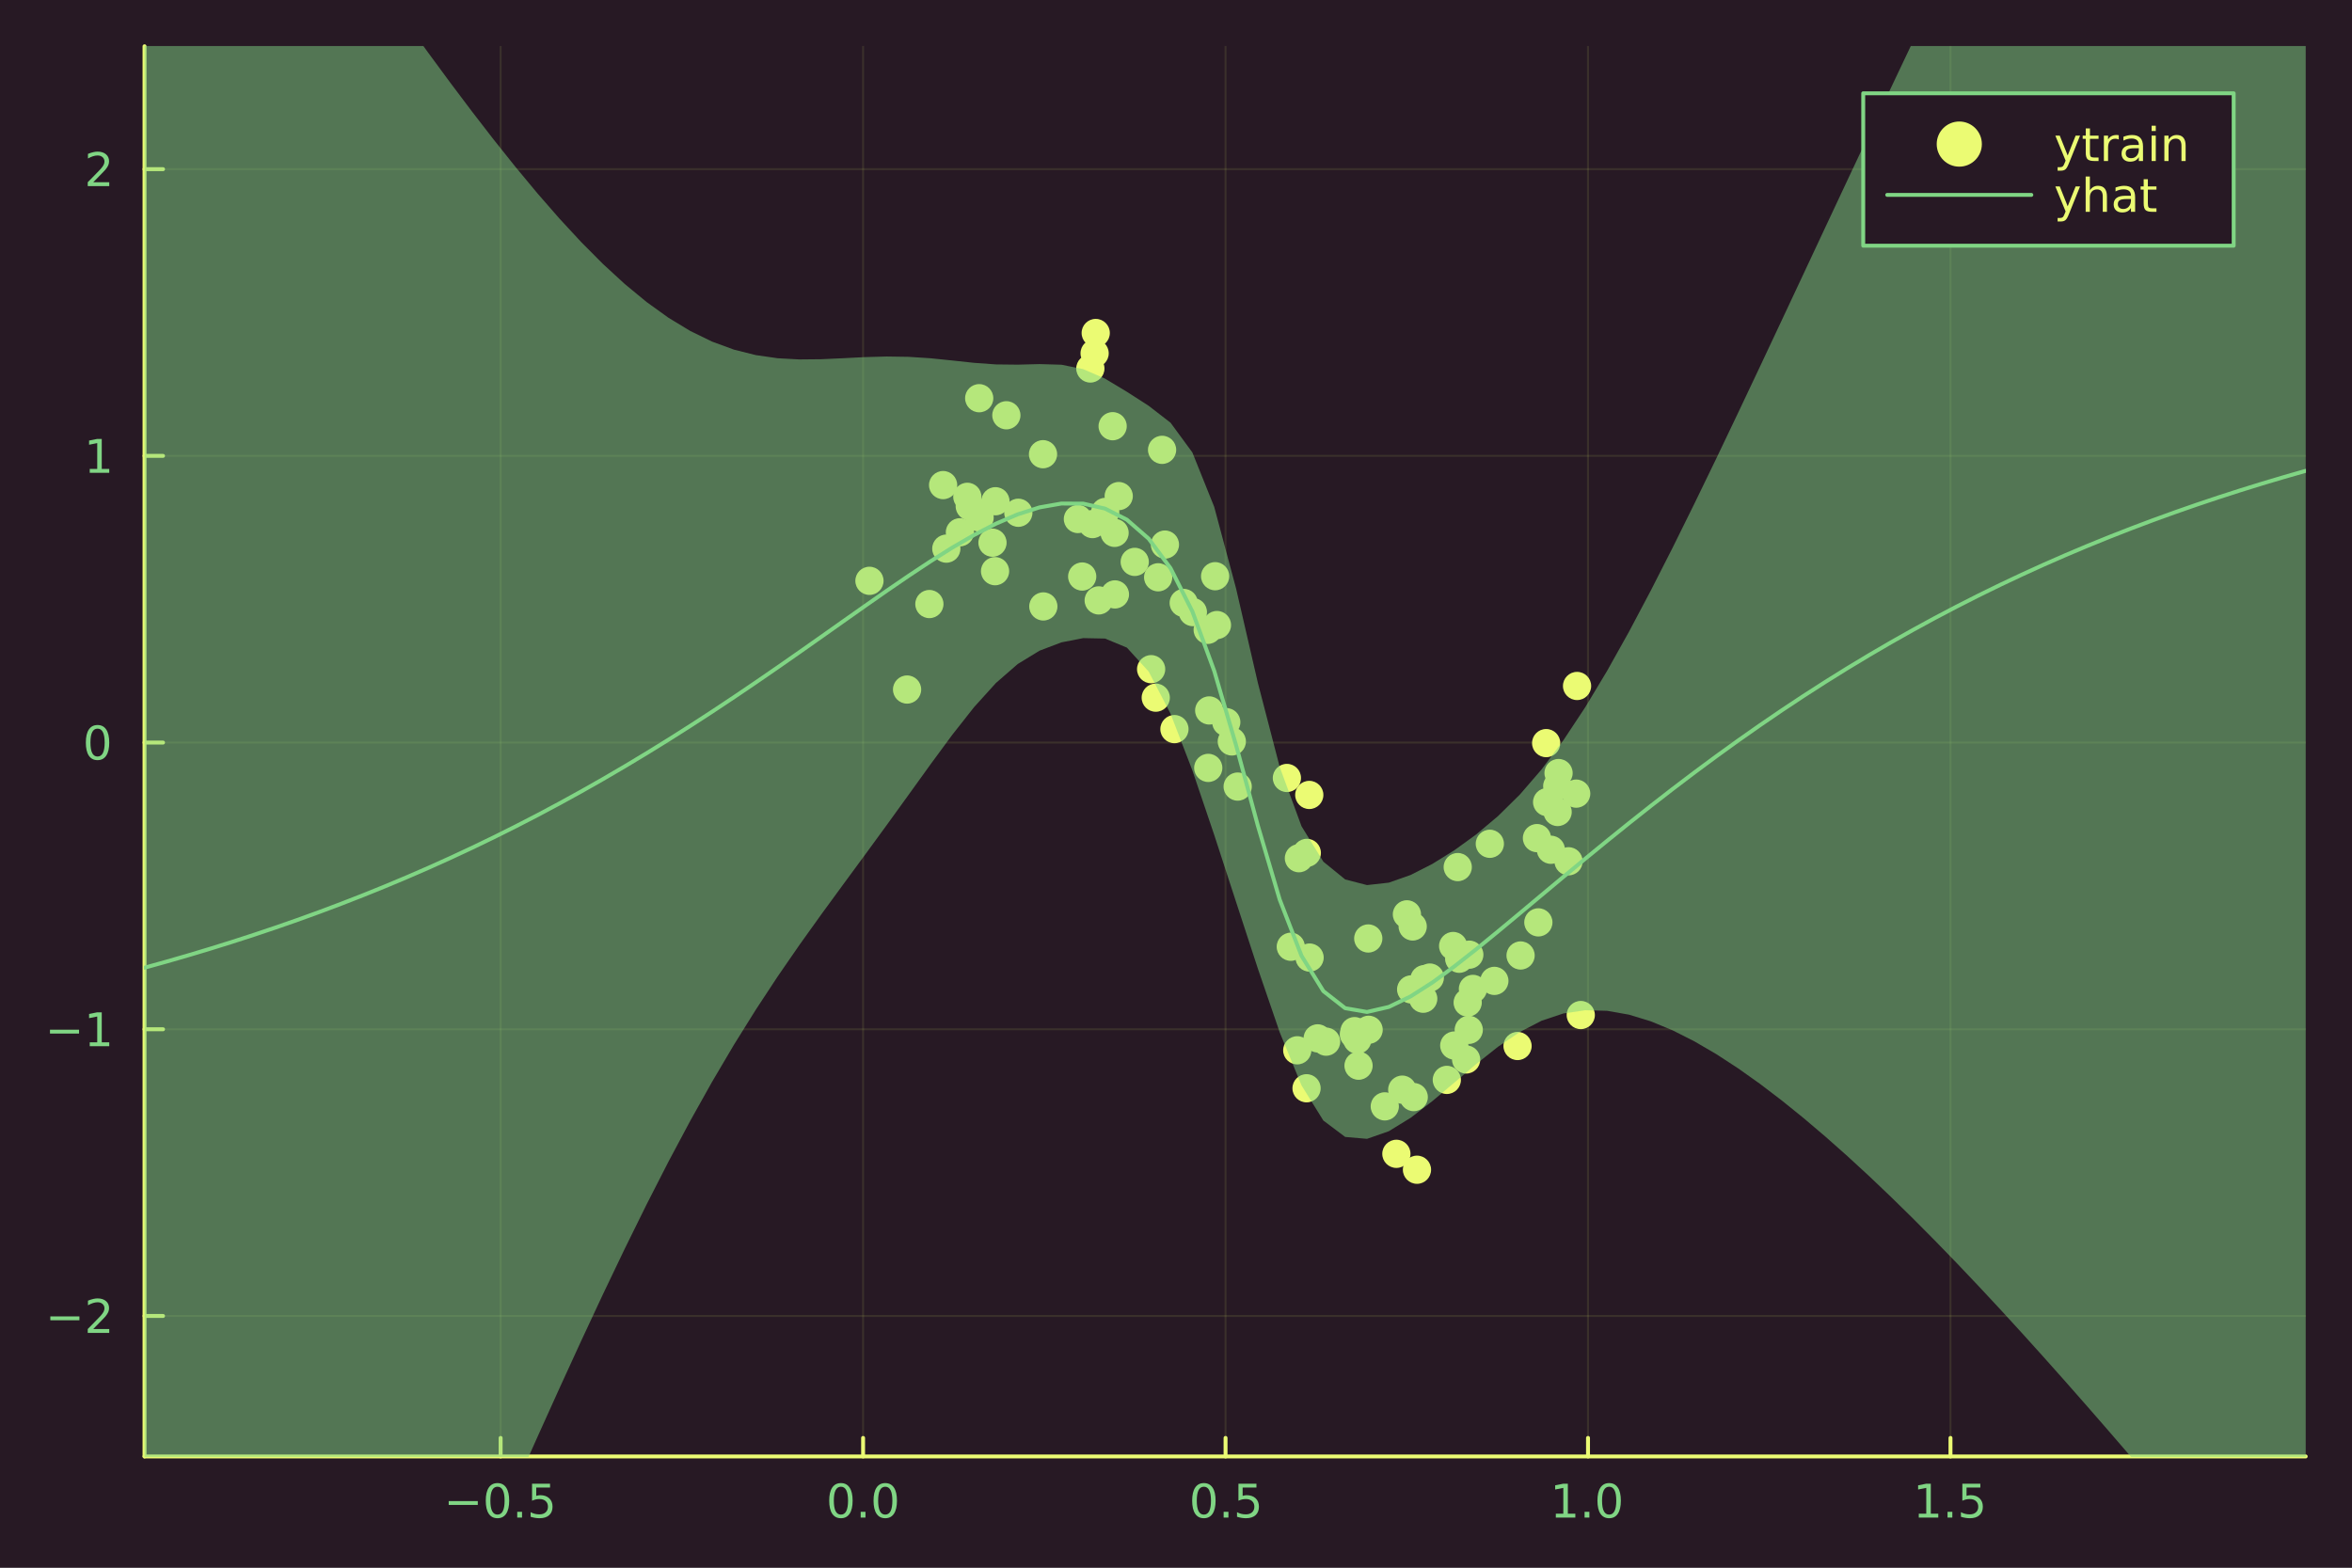 <?xml version="1.0" encoding="utf-8"?>
<svg xmlns="http://www.w3.org/2000/svg" xmlns:xlink="http://www.w3.org/1999/xlink" width="600" height="400" viewBox="0 0 2400 1600">
<rect x="0" y="0" width="2400" height="1600" fill="#808080" stroke="none"/>
<defs>
  <clipPath id="clip540">
    <rect x="0" y="0" width="2400" height="1600"/>
  </clipPath>
</defs>
<path clip-path="url(#clip540)" d="
M0 1600 L2400 1600 L2400 0 L0 0  Z
  " fill="#271924" fill-rule="evenodd" fill-opacity="1"/>
<defs>
  <clipPath id="clip541">
    <rect x="480" y="0" width="1681" height="1600"/>
  </clipPath>
</defs>
<path clip-path="url(#clip540)" d="
M147.478 1486.45 L2352.76 1486.45 L2352.76 47.244 L147.478 47.244  Z
  " fill="#271924" fill-rule="evenodd" fill-opacity="1"/>
<defs>
  <clipPath id="clip542">
    <rect x="147" y="47" width="2206" height="1440"/>
  </clipPath>
</defs>
<polyline clip-path="url(#clip542)" style="stroke:#ebfb73; stroke-linecap:round; stroke-linejoin:round; stroke-width:2; stroke-opacity:0.1; fill:none" points="
  510.839,1486.45 510.839,47.244 
  "/>
<polyline clip-path="url(#clip542)" style="stroke:#ebfb73; stroke-linecap:round; stroke-linejoin:round; stroke-width:2; stroke-opacity:0.1; fill:none" points="
  880.701,1486.45 880.701,47.244 
  "/>
<polyline clip-path="url(#clip542)" style="stroke:#ebfb73; stroke-linecap:round; stroke-linejoin:round; stroke-width:2; stroke-opacity:0.1; fill:none" points="
  1250.56,1486.45 1250.56,47.244 
  "/>
<polyline clip-path="url(#clip542)" style="stroke:#ebfb73; stroke-linecap:round; stroke-linejoin:round; stroke-width:2; stroke-opacity:0.1; fill:none" points="
  1620.42,1486.45 1620.42,47.244 
  "/>
<polyline clip-path="url(#clip542)" style="stroke:#ebfb73; stroke-linecap:round; stroke-linejoin:round; stroke-width:2; stroke-opacity:0.1; fill:none" points="
  1990.29,1486.45 1990.29,47.244 
  "/>
<polyline clip-path="url(#clip540)" style="stroke:#ebfb73; stroke-linecap:round; stroke-linejoin:round; stroke-width:4; stroke-opacity:1; fill:none" points="
  147.478,1486.45 2352.76,1486.45 
  "/>
<polyline clip-path="url(#clip540)" style="stroke:#ebfb73; stroke-linecap:round; stroke-linejoin:round; stroke-width:4; stroke-opacity:1; fill:none" points="
  510.839,1486.45 510.839,1467.55 
  "/>
<polyline clip-path="url(#clip540)" style="stroke:#ebfb73; stroke-linecap:round; stroke-linejoin:round; stroke-width:4; stroke-opacity:1; fill:none" points="
  880.701,1486.45 880.701,1467.55 
  "/>
<polyline clip-path="url(#clip540)" style="stroke:#ebfb73; stroke-linecap:round; stroke-linejoin:round; stroke-width:4; stroke-opacity:1; fill:none" points="
  1250.56,1486.45 1250.56,1467.55 
  "/>
<polyline clip-path="url(#clip540)" style="stroke:#ebfb73; stroke-linecap:round; stroke-linejoin:round; stroke-width:4; stroke-opacity:1; fill:none" points="
  1620.42,1486.45 1620.42,1467.55 
  "/>
<polyline clip-path="url(#clip540)" style="stroke:#ebfb73; stroke-linecap:round; stroke-linejoin:round; stroke-width:4; stroke-opacity:1; fill:none" points="
  1990.29,1486.45 1990.29,1467.55 
  "/>
<path clip-path="url(#clip540)" d="M457.865 1532.02 L487.541 1532.02 L487.541 1535.95 L457.865 1535.95 L457.865 1532.02 Z" fill="#80d584" fill-rule="evenodd" fill-opacity="1" /><path clip-path="url(#clip540)" d="M507.633 1517.37 Q504.022 1517.37 502.193 1520.93 Q500.388 1524.47 500.388 1531.6 Q500.388 1538.71 502.193 1542.27 Q504.022 1545.82 507.633 1545.82 Q511.267 1545.82 513.073 1542.27 Q514.902 1538.71 514.902 1531.6 Q514.902 1524.47 513.073 1520.93 Q511.267 1517.37 507.633 1517.37 M507.633 1513.66 Q513.443 1513.66 516.499 1518.27 Q519.578 1522.85 519.578 1531.6 Q519.578 1540.33 516.499 1544.94 Q513.443 1549.52 507.633 1549.52 Q501.823 1549.52 498.744 1544.94 Q495.689 1540.33 495.689 1531.6 Q495.689 1522.85 498.744 1518.27 Q501.823 1513.66 507.633 1513.66 Z" fill="#80d584" fill-rule="evenodd" fill-opacity="1" /><path clip-path="url(#clip540)" d="M527.795 1542.97 L532.679 1542.97 L532.679 1548.85 L527.795 1548.85 L527.795 1542.97 Z" fill="#80d584" fill-rule="evenodd" fill-opacity="1" /><path clip-path="url(#clip540)" d="M542.911 1514.29 L561.267 1514.29 L561.267 1518.22 L547.193 1518.22 L547.193 1526.7 Q548.212 1526.35 549.23 1526.19 Q550.249 1526 551.267 1526 Q557.054 1526 560.434 1529.17 Q563.813 1532.34 563.813 1537.76 Q563.813 1543.34 560.341 1546.44 Q556.869 1549.52 550.55 1549.52 Q548.374 1549.52 546.105 1549.15 Q543.86 1548.78 541.452 1548.04 L541.452 1543.34 Q543.536 1544.47 545.758 1545.03 Q547.98 1545.58 550.457 1545.58 Q554.462 1545.58 556.8 1543.48 Q559.138 1541.37 559.138 1537.76 Q559.138 1534.15 556.8 1532.04 Q554.462 1529.94 550.457 1529.94 Q548.582 1529.94 546.707 1530.35 Q544.855 1530.77 542.911 1531.65 L542.911 1514.29 Z" fill="#80d584" fill-rule="evenodd" fill-opacity="1" /><path clip-path="url(#clip540)" d="M858.085 1517.37 Q854.474 1517.37 852.645 1520.93 Q850.84 1524.47 850.84 1531.6 Q850.84 1538.71 852.645 1542.27 Q854.474 1545.82 858.085 1545.82 Q861.719 1545.82 863.525 1542.27 Q865.354 1538.71 865.354 1531.6 Q865.354 1524.47 863.525 1520.93 Q861.719 1517.37 858.085 1517.37 M858.085 1513.66 Q863.895 1513.66 866.951 1518.27 Q870.03 1522.85 870.03 1531.6 Q870.03 1540.33 866.951 1544.94 Q863.895 1549.52 858.085 1549.52 Q852.275 1549.52 849.196 1544.94 Q846.141 1540.33 846.141 1531.6 Q846.141 1522.85 849.196 1518.27 Q852.275 1513.66 858.085 1513.66 Z" fill="#80d584" fill-rule="evenodd" fill-opacity="1" /><path clip-path="url(#clip540)" d="M878.247 1542.97 L883.131 1542.97 L883.131 1548.85 L878.247 1548.85 L878.247 1542.97 Z" fill="#80d584" fill-rule="evenodd" fill-opacity="1" /><path clip-path="url(#clip540)" d="M903.316 1517.37 Q899.705 1517.37 897.877 1520.93 Q896.071 1524.47 896.071 1531.6 Q896.071 1538.71 897.877 1542.27 Q899.705 1545.82 903.316 1545.82 Q906.951 1545.82 908.756 1542.27 Q910.585 1538.71 910.585 1531.6 Q910.585 1524.47 908.756 1520.93 Q906.951 1517.37 903.316 1517.37 M903.316 1513.66 Q909.127 1513.66 912.182 1518.27 Q915.261 1522.85 915.261 1531.6 Q915.261 1540.33 912.182 1544.94 Q909.127 1549.52 903.316 1549.52 Q897.506 1549.52 894.428 1544.94 Q891.372 1540.33 891.372 1531.6 Q891.372 1522.85 894.428 1518.27 Q897.506 1513.66 903.316 1513.66 Z" fill="#80d584" fill-rule="evenodd" fill-opacity="1" /><path clip-path="url(#clip540)" d="M1228.44 1517.37 Q1224.83 1517.37 1223 1520.93 Q1221.2 1524.47 1221.2 1531.6 Q1221.2 1538.71 1223 1542.27 Q1224.83 1545.82 1228.44 1545.82 Q1232.08 1545.82 1233.88 1542.27 Q1235.71 1538.71 1235.71 1531.6 Q1235.71 1524.47 1233.88 1520.93 Q1232.08 1517.37 1228.44 1517.37 M1228.44 1513.66 Q1234.25 1513.66 1237.31 1518.27 Q1240.39 1522.85 1240.39 1531.6 Q1240.39 1540.33 1237.31 1544.94 Q1234.25 1549.52 1228.44 1549.52 Q1222.63 1549.52 1219.56 1544.94 Q1216.5 1540.33 1216.5 1531.6 Q1216.5 1522.85 1219.56 1518.27 Q1222.63 1513.66 1228.44 1513.66 Z" fill="#80d584" fill-rule="evenodd" fill-opacity="1" /><path clip-path="url(#clip540)" d="M1248.61 1542.97 L1253.49 1542.97 L1253.49 1548.85 L1248.61 1548.85 L1248.61 1542.97 Z" fill="#80d584" fill-rule="evenodd" fill-opacity="1" /><path clip-path="url(#clip540)" d="M1263.72 1514.29 L1282.08 1514.29 L1282.08 1518.22 L1268 1518.22 L1268 1526.7 Q1269.02 1526.35 1270.04 1526.19 Q1271.06 1526 1272.08 1526 Q1277.87 1526 1281.25 1529.17 Q1284.62 1532.34 1284.62 1537.76 Q1284.62 1543.34 1281.15 1546.44 Q1277.68 1549.52 1271.36 1549.52 Q1269.18 1549.52 1266.92 1549.15 Q1264.67 1548.78 1262.26 1548.04 L1262.26 1543.34 Q1264.35 1544.47 1266.57 1545.03 Q1268.79 1545.58 1271.27 1545.58 Q1275.27 1545.58 1277.61 1543.48 Q1279.95 1541.37 1279.95 1537.76 Q1279.95 1534.15 1277.61 1532.04 Q1275.27 1529.94 1271.27 1529.94 Q1269.39 1529.94 1267.52 1530.35 Q1265.67 1530.77 1263.72 1531.65 L1263.72 1514.29 Z" fill="#80d584" fill-rule="evenodd" fill-opacity="1" /><path clip-path="url(#clip540)" d="M1587.58 1544.91 L1595.22 1544.91 L1595.22 1518.55 L1586.91 1520.21 L1586.91 1515.95 L1595.17 1514.29 L1599.85 1514.29 L1599.85 1544.91 L1607.48 1544.91 L1607.48 1548.85 L1587.58 1548.85 L1587.58 1544.91 Z" fill="#80d584" fill-rule="evenodd" fill-opacity="1" /><path clip-path="url(#clip540)" d="M1616.93 1542.97 L1621.81 1542.97 L1621.81 1548.85 L1616.93 1548.85 L1616.93 1542.97 Z" fill="#80d584" fill-rule="evenodd" fill-opacity="1" /><path clip-path="url(#clip540)" d="M1642 1517.37 Q1638.39 1517.37 1636.56 1520.93 Q1634.75 1524.47 1634.75 1531.6 Q1634.75 1538.71 1636.56 1542.27 Q1638.39 1545.82 1642 1545.82 Q1645.63 1545.82 1647.44 1542.27 Q1649.27 1538.71 1649.27 1531.6 Q1649.27 1524.47 1647.44 1520.93 Q1645.63 1517.37 1642 1517.37 M1642 1513.66 Q1647.81 1513.66 1650.86 1518.27 Q1653.94 1522.85 1653.94 1531.6 Q1653.94 1540.33 1650.86 1544.94 Q1647.81 1549.52 1642 1549.52 Q1636.19 1549.52 1633.11 1544.94 Q1630.05 1540.33 1630.05 1531.6 Q1630.05 1522.85 1633.11 1518.27 Q1636.19 1513.66 1642 1513.66 Z" fill="#80d584" fill-rule="evenodd" fill-opacity="1" /><path clip-path="url(#clip540)" d="M1957.94 1544.91 L1965.58 1544.91 L1965.58 1518.55 L1957.26 1520.21 L1957.26 1515.95 L1965.53 1514.29 L1970.2 1514.29 L1970.2 1544.91 L1977.84 1544.91 L1977.84 1548.85 L1957.94 1548.85 L1957.94 1544.91 Z" fill="#80d584" fill-rule="evenodd" fill-opacity="1" /><path clip-path="url(#clip540)" d="M1987.29 1542.97 L1992.17 1542.97 L1992.17 1548.85 L1987.29 1548.85 L1987.29 1542.97 Z" fill="#80d584" fill-rule="evenodd" fill-opacity="1" /><path clip-path="url(#clip540)" d="M2002.4 1514.29 L2020.76 1514.29 L2020.76 1518.22 L2006.69 1518.22 L2006.69 1526.7 Q2007.7 1526.35 2008.72 1526.19 Q2009.74 1526 2010.76 1526 Q2016.55 1526 2019.93 1529.17 Q2023.31 1532.34 2023.31 1537.76 Q2023.31 1543.34 2019.83 1546.44 Q2016.36 1549.52 2010.04 1549.52 Q2007.87 1549.52 2005.6 1549.15 Q2003.35 1548.78 2000.95 1548.04 L2000.95 1543.34 Q2003.03 1544.47 2005.25 1545.03 Q2007.47 1545.58 2009.95 1545.58 Q2013.95 1545.58 2016.29 1543.48 Q2018.63 1541.37 2018.63 1537.76 Q2018.63 1534.15 2016.29 1532.04 Q2013.95 1529.94 2009.95 1529.94 Q2008.07 1529.94 2006.2 1530.35 Q2004.35 1530.77 2002.4 1531.65 L2002.4 1514.29 Z" fill="#80d584" fill-rule="evenodd" fill-opacity="1" /><polyline clip-path="url(#clip542)" style="stroke:#ebfb73; stroke-linecap:round; stroke-linejoin:round; stroke-width:2; stroke-opacity:0.1; fill:none" points="
  147.478,1343.08 2352.76,1343.08 
  "/>
<polyline clip-path="url(#clip542)" style="stroke:#ebfb73; stroke-linecap:round; stroke-linejoin:round; stroke-width:2; stroke-opacity:0.1; fill:none" points="
  147.478,1050.47 2352.76,1050.47 
  "/>
<polyline clip-path="url(#clip542)" style="stroke:#ebfb73; stroke-linecap:round; stroke-linejoin:round; stroke-width:2; stroke-opacity:0.1; fill:none" points="
  147.478,757.866 2352.76,757.866 
  "/>
<polyline clip-path="url(#clip542)" style="stroke:#ebfb73; stroke-linecap:round; stroke-linejoin:round; stroke-width:2; stroke-opacity:0.1; fill:none" points="
  147.478,465.259 2352.76,465.259 
  "/>
<polyline clip-path="url(#clip542)" style="stroke:#ebfb73; stroke-linecap:round; stroke-linejoin:round; stroke-width:2; stroke-opacity:0.1; fill:none" points="
  147.478,172.653 2352.76,172.653 
  "/>
<polyline clip-path="url(#clip540)" style="stroke:#ebfb73; stroke-linecap:round; stroke-linejoin:round; stroke-width:4; stroke-opacity:1; fill:none" points="
  147.478,1486.45 147.478,47.244 
  "/>
<polyline clip-path="url(#clip540)" style="stroke:#ebfb73; stroke-linecap:round; stroke-linejoin:round; stroke-width:4; stroke-opacity:1; fill:none" points="
  147.478,1343.08 166.376,1343.08 
  "/>
<polyline clip-path="url(#clip540)" style="stroke:#ebfb73; stroke-linecap:round; stroke-linejoin:round; stroke-width:4; stroke-opacity:1; fill:none" points="
  147.478,1050.47 166.376,1050.47 
  "/>
<polyline clip-path="url(#clip540)" style="stroke:#ebfb73; stroke-linecap:round; stroke-linejoin:round; stroke-width:4; stroke-opacity:1; fill:none" points="
  147.478,757.866 166.376,757.866 
  "/>
<polyline clip-path="url(#clip540)" style="stroke:#ebfb73; stroke-linecap:round; stroke-linejoin:round; stroke-width:4; stroke-opacity:1; fill:none" points="
  147.478,465.259 166.376,465.259 
  "/>
<polyline clip-path="url(#clip540)" style="stroke:#ebfb73; stroke-linecap:round; stroke-linejoin:round; stroke-width:4; stroke-opacity:1; fill:none" points="
  147.478,172.653 166.376,172.653 
  "/>
<path clip-path="url(#clip540)" d="M51.362 1343.53 L81.038 1343.53 L81.038 1347.47 L51.362 1347.47 L51.362 1343.53 Z" fill="#80d584" fill-rule="evenodd" fill-opacity="1" /><path clip-path="url(#clip540)" d="M95.159 1356.42 L111.478 1356.42 L111.478 1360.36 L89.534 1360.36 L89.534 1356.42 Q92.196 1353.67 96.779 1349.04 Q101.385 1344.39 102.566 1343.04 Q104.811 1340.52 105.691 1338.78 Q106.594 1337.03 106.594 1335.34 Q106.594 1332.58 104.649 1330.84 Q102.728 1329.11 99.626 1329.11 Q97.427 1329.11 94.973 1329.87 Q92.543 1330.64 89.765 1332.19 L89.765 1327.47 Q92.589 1326.33 95.043 1325.75 Q97.496 1325.17 99.534 1325.17 Q104.904 1325.17 108.098 1327.86 Q111.293 1330.54 111.293 1335.03 Q111.293 1337.16 110.483 1339.09 Q109.696 1340.98 107.589 1343.58 Q107.01 1344.25 103.909 1347.47 Q100.807 1350.66 95.159 1356.42 Z" fill="#80d584" fill-rule="evenodd" fill-opacity="1" /><path clip-path="url(#clip540)" d="M50.992 1050.92 L80.668 1050.92 L80.668 1054.86 L50.992 1054.86 L50.992 1050.92 Z" fill="#80d584" fill-rule="evenodd" fill-opacity="1" /><path clip-path="url(#clip540)" d="M91.571 1063.82 L99.21 1063.82 L99.21 1037.45 L90.899 1039.12 L90.899 1034.86 L99.163 1033.19 L103.839 1033.19 L103.839 1063.82 L111.478 1063.82 L111.478 1067.75 L91.571 1067.75 L91.571 1063.82 Z" fill="#80d584" fill-rule="evenodd" fill-opacity="1" /><path clip-path="url(#clip540)" d="M99.534 743.664 Q95.922 743.664 94.094 747.229 Q92.288 750.771 92.288 757.9 Q92.288 765.007 94.094 768.572 Q95.922 772.113 99.534 772.113 Q103.168 772.113 104.973 768.572 Q106.802 765.007 106.802 757.9 Q106.802 750.771 104.973 747.229 Q103.168 743.664 99.534 743.664 M99.534 739.961 Q105.344 739.961 108.399 744.567 Q111.478 749.151 111.478 757.9 Q111.478 766.627 108.399 771.234 Q105.344 775.817 99.534 775.817 Q93.723 775.817 90.645 771.234 Q87.589 766.627 87.589 757.9 Q87.589 749.151 90.645 744.567 Q93.723 739.961 99.534 739.961 Z" fill="#80d584" fill-rule="evenodd" fill-opacity="1" /><path clip-path="url(#clip540)" d="M91.571 478.604 L99.21 478.604 L99.21 452.239 L90.899 453.905 L90.899 449.646 L99.163 447.979 L103.839 447.979 L103.839 478.604 L111.478 478.604 L111.478 482.539 L91.571 482.539 L91.571 478.604 Z" fill="#80d584" fill-rule="evenodd" fill-opacity="1" /><path clip-path="url(#clip540)" d="M95.159 185.998 L111.478 185.998 L111.478 189.933 L89.534 189.933 L89.534 185.998 Q92.196 183.243 96.779 178.613 Q101.385 173.961 102.566 172.618 Q104.811 170.095 105.691 168.359 Q106.594 166.6 106.594 164.91 Q106.594 162.155 104.649 160.419 Q102.728 158.683 99.626 158.683 Q97.427 158.683 94.973 159.447 Q92.543 160.211 89.765 161.762 L89.765 157.04 Q92.589 155.905 95.043 155.327 Q97.496 154.748 99.534 154.748 Q104.904 154.748 108.098 157.433 Q111.293 160.118 111.293 164.609 Q111.293 166.739 110.483 168.66 Q109.696 170.558 107.589 173.151 Q107.01 173.822 103.909 177.039 Q100.807 180.234 95.159 185.998 Z" fill="#80d584" fill-rule="evenodd" fill-opacity="1" /><circle clip-path="url(#clip542)" cx="1233.89" cy="725.086" r="14.4" fill="#ebfb73" fill-rule="evenodd" fill-opacity="1" stroke="none"/>
<circle clip-path="url(#clip542)" cx="1503" cy="1009.3" r="14.4" fill="#ebfb73" fill-rule="evenodd" fill-opacity="1" stroke="none"/>
<circle clip-path="url(#clip542)" cx="1488.99" cy="978.515" r="14.4" fill="#ebfb73" fill-rule="evenodd" fill-opacity="1" stroke="none"/>
<circle clip-path="url(#clip542)" cx="1435.63" cy="933.177" r="14.4" fill="#ebfb73" fill-rule="evenodd" fill-opacity="1" stroke="none"/>
<circle clip-path="url(#clip542)" cx="1482.8" cy="965.509" r="14.4" fill="#ebfb73" fill-rule="evenodd" fill-opacity="1" stroke="none"/>
<circle clip-path="url(#clip542)" cx="1577.72" cy="758.426" r="14.4" fill="#ebfb73" fill-rule="evenodd" fill-opacity="1" stroke="none"/>
<circle clip-path="url(#clip542)" cx="1496.06" cy="1081.31" r="14.4" fill="#ebfb73" fill-rule="evenodd" fill-opacity="1" stroke="none"/>
<circle clip-path="url(#clip542)" cx="1613.03" cy="1035.96" r="14.4" fill="#ebfb73" fill-rule="evenodd" fill-opacity="1" stroke="none"/>
<circle clip-path="url(#clip542)" cx="1137.68" cy="606.662" r="14.4" fill="#ebfb73" fill-rule="evenodd" fill-opacity="1" stroke="none"/>
<circle clip-path="url(#clip542)" cx="1413.04" cy="1129.17" r="14.4" fill="#ebfb73" fill-rule="evenodd" fill-opacity="1" stroke="none"/>
<circle clip-path="url(#clip542)" cx="887.201" cy="592.795" r="14.4" fill="#ebfb73" fill-rule="evenodd" fill-opacity="1" stroke="none"/>
<circle clip-path="url(#clip542)" cx="1262.94" cy="802.796" r="14.4" fill="#ebfb73" fill-rule="evenodd" fill-opacity="1" stroke="none"/>
<circle clip-path="url(#clip542)" cx="1174.62" cy="682.985" r="14.4" fill="#ebfb73" fill-rule="evenodd" fill-opacity="1" stroke="none"/>
<circle clip-path="url(#clip542)" cx="1453.48" cy="999.276" r="14.4" fill="#ebfb73" fill-rule="evenodd" fill-opacity="1" stroke="none"/>
<circle clip-path="url(#clip542)" cx="1188.7" cy="555.803" r="14.4" fill="#ebfb73" fill-rule="evenodd" fill-opacity="1" stroke="none"/>
<circle clip-path="url(#clip542)" cx="979.508" cy="543.255" r="14.4" fill="#ebfb73" fill-rule="evenodd" fill-opacity="1" stroke="none"/>
<circle clip-path="url(#clip542)" cx="1499.29" cy="974.348" r="14.4" fill="#ebfb73" fill-rule="evenodd" fill-opacity="1" stroke="none"/>
<circle clip-path="url(#clip542)" cx="1026.9" cy="423.835" r="14.4" fill="#ebfb73" fill-rule="evenodd" fill-opacity="1" stroke="none"/>
<circle clip-path="url(#clip542)" cx="1241.78" cy="637.926" r="14.4" fill="#ebfb73" fill-rule="evenodd" fill-opacity="1" stroke="none"/>
<circle clip-path="url(#clip542)" cx="1524.86" cy="1001.1" r="14.4" fill="#ebfb73" fill-rule="evenodd" fill-opacity="1" stroke="none"/>
<circle clip-path="url(#clip542)" cx="1452.28" cy="1019.31" r="14.4" fill="#ebfb73" fill-rule="evenodd" fill-opacity="1" stroke="none"/>
<circle clip-path="url(#clip542)" cx="1121.12" cy="612.786" r="14.4" fill="#ebfb73" fill-rule="evenodd" fill-opacity="1" stroke="none"/>
<circle clip-path="url(#clip542)" cx="1198.41" cy="744.142" r="14.4" fill="#ebfb73" fill-rule="evenodd" fill-opacity="1" stroke="none"/>
<circle clip-path="url(#clip542)" cx="1064.62" cy="618.931" r="14.4" fill="#ebfb73" fill-rule="evenodd" fill-opacity="1" stroke="none"/>
<circle clip-path="url(#clip542)" cx="1012.74" cy="553.883" r="14.4" fill="#ebfb73" fill-rule="evenodd" fill-opacity="1" stroke="none"/>
<circle clip-path="url(#clip542)" cx="1497.64" cy="1023.22" r="14.4" fill="#ebfb73" fill-rule="evenodd" fill-opacity="1" stroke="none"/>
<circle clip-path="url(#clip542)" cx="1112.61" cy="376.095" r="14.4" fill="#ebfb73" fill-rule="evenodd" fill-opacity="1" stroke="none"/>
<circle clip-path="url(#clip542)" cx="1487.49" cy="884.961" r="14.4" fill="#ebfb73" fill-rule="evenodd" fill-opacity="1" stroke="none"/>
<circle clip-path="url(#clip542)" cx="1232.91" cy="783.725" r="14.4" fill="#ebfb73" fill-rule="evenodd" fill-opacity="1" stroke="none"/>
<circle clip-path="url(#clip542)" cx="1333.22" cy="1110.7" r="14.4" fill="#ebfb73" fill-rule="evenodd" fill-opacity="1" stroke="none"/>
<circle clip-path="url(#clip542)" cx="1333.49" cy="870.464" r="14.4" fill="#ebfb73" fill-rule="evenodd" fill-opacity="1" stroke="none"/>
<circle clip-path="url(#clip542)" cx="1325.42" cy="875.898" r="14.4" fill="#ebfb73" fill-rule="evenodd" fill-opacity="1" stroke="none"/>
<circle clip-path="url(#clip542)" cx="1430.86" cy="1112.11" r="14.4" fill="#ebfb73" fill-rule="evenodd" fill-opacity="1" stroke="none"/>
<circle clip-path="url(#clip542)" cx="1590.36" cy="788.982" r="14.4" fill="#ebfb73" fill-rule="evenodd" fill-opacity="1" stroke="none"/>
<circle clip-path="url(#clip542)" cx="999.588" cy="528.242" r="14.4" fill="#ebfb73" fill-rule="evenodd" fill-opacity="1" stroke="none"/>
<circle clip-path="url(#clip542)" cx="1569.75" cy="941.387" r="14.4" fill="#ebfb73" fill-rule="evenodd" fill-opacity="1" stroke="none"/>
<circle clip-path="url(#clip542)" cx="1232.34" cy="642.841" r="14.4" fill="#ebfb73" fill-rule="evenodd" fill-opacity="1" stroke="none"/>
<circle clip-path="url(#clip542)" cx="1207.87" cy="615.382" r="14.4" fill="#ebfb73" fill-rule="evenodd" fill-opacity="1" stroke="none"/>
<circle clip-path="url(#clip542)" cx="1600.54" cy="879.034" r="14.4" fill="#ebfb73" fill-rule="evenodd" fill-opacity="1" stroke="none"/>
<circle clip-path="url(#clip542)" cx="1548.53" cy="1067.57" r="14.4" fill="#ebfb73" fill-rule="evenodd" fill-opacity="1" stroke="none"/>
<circle clip-path="url(#clip542)" cx="1396.19" cy="957.82" r="14.4" fill="#ebfb73" fill-rule="evenodd" fill-opacity="1" stroke="none"/>
<circle clip-path="url(#clip542)" cx="1064.31" cy="463.568" r="14.4" fill="#ebfb73" fill-rule="evenodd" fill-opacity="1" stroke="none"/>
<circle clip-path="url(#clip542)" cx="1336.32" cy="977.303" r="14.4" fill="#ebfb73" fill-rule="evenodd" fill-opacity="1" stroke="none"/>
<circle clip-path="url(#clip542)" cx="1459.02" cy="997.712" r="14.4" fill="#ebfb73" fill-rule="evenodd" fill-opacity="1" stroke="none"/>
<circle clip-path="url(#clip542)" cx="1135.35" cy="434.988" r="14.4" fill="#ebfb73" fill-rule="evenodd" fill-opacity="1" stroke="none"/>
<circle clip-path="url(#clip542)" cx="1498.73" cy="1051.08" r="14.4" fill="#ebfb73" fill-rule="evenodd" fill-opacity="1" stroke="none"/>
<circle clip-path="url(#clip542)" cx="1317.13" cy="966.263" r="14.4" fill="#ebfb73" fill-rule="evenodd" fill-opacity="1" stroke="none"/>
<circle clip-path="url(#clip542)" cx="1578.7" cy="818.653" r="14.4" fill="#ebfb73" fill-rule="evenodd" fill-opacity="1" stroke="none"/>
<circle clip-path="url(#clip542)" cx="1137.32" cy="543.843" r="14.4" fill="#ebfb73" fill-rule="evenodd" fill-opacity="1" stroke="none"/>
<circle clip-path="url(#clip542)" cx="1185.8" cy="459.113" r="14.4" fill="#ebfb73" fill-rule="evenodd" fill-opacity="1" stroke="none"/>
<circle clip-path="url(#clip542)" cx="1251.3" cy="737.024" r="14.4" fill="#ebfb73" fill-rule="evenodd" fill-opacity="1" stroke="none"/>
<circle clip-path="url(#clip542)" cx="999.188" cy="406.419" r="14.4" fill="#ebfb73" fill-rule="evenodd" fill-opacity="1" stroke="none"/>
<circle clip-path="url(#clip542)" cx="1442.59" cy="1119.7" r="14.4" fill="#ebfb73" fill-rule="evenodd" fill-opacity="1" stroke="none"/>
<circle clip-path="url(#clip542)" cx="965.637" cy="559.945" r="14.4" fill="#ebfb73" fill-rule="evenodd" fill-opacity="1" stroke="none"/>
<circle clip-path="url(#clip542)" cx="1116.96" cy="360.598" r="14.4" fill="#ebfb73" fill-rule="evenodd" fill-opacity="1" stroke="none"/>
<circle clip-path="url(#clip542)" cx="962.358" cy="495.085" r="14.4" fill="#ebfb73" fill-rule="evenodd" fill-opacity="1" stroke="none"/>
<circle clip-path="url(#clip542)" cx="1609.25" cy="700.109" r="14.4" fill="#ebfb73" fill-rule="evenodd" fill-opacity="1" stroke="none"/>
<circle clip-path="url(#clip542)" cx="1181.79" cy="589.198" r="14.4" fill="#ebfb73" fill-rule="evenodd" fill-opacity="1" stroke="none"/>
<circle clip-path="url(#clip542)" cx="1313.16" cy="794.008" r="14.4" fill="#ebfb73" fill-rule="evenodd" fill-opacity="1" stroke="none"/>
<circle clip-path="url(#clip542)" cx="1385.3" cy="1055.46" r="14.4" fill="#ebfb73" fill-rule="evenodd" fill-opacity="1" stroke="none"/>
<circle clip-path="url(#clip542)" cx="1039.12" cy="523.325" r="14.4" fill="#ebfb73" fill-rule="evenodd" fill-opacity="1" stroke="none"/>
<circle clip-path="url(#clip542)" cx="1476.35" cy="1102.16" r="14.4" fill="#ebfb73" fill-rule="evenodd" fill-opacity="1" stroke="none"/>
<circle clip-path="url(#clip542)" cx="1179.34" cy="712.045" r="14.4" fill="#ebfb73" fill-rule="evenodd" fill-opacity="1" stroke="none"/>
<circle clip-path="url(#clip542)" cx="1118.09" cy="339.851" r="14.4" fill="#ebfb73" fill-rule="evenodd" fill-opacity="1" stroke="none"/>
<circle clip-path="url(#clip542)" cx="1114.79" cy="534.883" r="14.4" fill="#ebfb73" fill-rule="evenodd" fill-opacity="1" stroke="none"/>
<circle clip-path="url(#clip542)" cx="989.55" cy="516.701" r="14.4" fill="#ebfb73" fill-rule="evenodd" fill-opacity="1" stroke="none"/>
<circle clip-path="url(#clip542)" cx="1396.56" cy="1051.01" r="14.4" fill="#ebfb73" fill-rule="evenodd" fill-opacity="1" stroke="none"/>
<circle clip-path="url(#clip542)" cx="1385.03" cy="1061.16" r="14.4" fill="#ebfb73" fill-rule="evenodd" fill-opacity="1" stroke="none"/>
<circle clip-path="url(#clip542)" cx="1217.21" cy="624.728" r="14.4" fill="#ebfb73" fill-rule="evenodd" fill-opacity="1" stroke="none"/>
<circle clip-path="url(#clip542)" cx="1104.28" cy="588.405" r="14.4" fill="#ebfb73" fill-rule="evenodd" fill-opacity="1" stroke="none"/>
<circle clip-path="url(#clip542)" cx="1127.77" cy="522.493" r="14.4" fill="#ebfb73" fill-rule="evenodd" fill-opacity="1" stroke="none"/>
<circle clip-path="url(#clip542)" cx="1608.36" cy="809.985" r="14.4" fill="#ebfb73" fill-rule="evenodd" fill-opacity="1" stroke="none"/>
<circle clip-path="url(#clip542)" cx="1015.36" cy="582.955" r="14.4" fill="#ebfb73" fill-rule="evenodd" fill-opacity="1" stroke="none"/>
<circle clip-path="url(#clip542)" cx="1568.32" cy="855.386" r="14.4" fill="#ebfb73" fill-rule="evenodd" fill-opacity="1" stroke="none"/>
<circle clip-path="url(#clip542)" cx="1582.54" cy="867.279" r="14.4" fill="#ebfb73" fill-rule="evenodd" fill-opacity="1" stroke="none"/>
<circle clip-path="url(#clip542)" cx="1336" cy="811.323" r="14.4" fill="#ebfb73" fill-rule="evenodd" fill-opacity="1" stroke="none"/>
<circle clip-path="url(#clip542)" cx="1441.53" cy="945.564" r="14.4" fill="#ebfb73" fill-rule="evenodd" fill-opacity="1" stroke="none"/>
<circle clip-path="url(#clip542)" cx="1589.03" cy="802.349" r="14.4" fill="#ebfb73" fill-rule="evenodd" fill-opacity="1" stroke="none"/>
<circle clip-path="url(#clip542)" cx="1239.93" cy="588.082" r="14.4" fill="#ebfb73" fill-rule="evenodd" fill-opacity="1" stroke="none"/>
<circle clip-path="url(#clip542)" cx="1323.73" cy="1071.96" r="14.4" fill="#ebfb73" fill-rule="evenodd" fill-opacity="1" stroke="none"/>
<circle clip-path="url(#clip542)" cx="1551.62" cy="975.171" r="14.4" fill="#ebfb73" fill-rule="evenodd" fill-opacity="1" stroke="none"/>
<circle clip-path="url(#clip542)" cx="1483.94" cy="1067.07" r="14.4" fill="#ebfb73" fill-rule="evenodd" fill-opacity="1" stroke="none"/>
<circle clip-path="url(#clip542)" cx="1141.56" cy="506.31" r="14.4" fill="#ebfb73" fill-rule="evenodd" fill-opacity="1" stroke="none"/>
<circle clip-path="url(#clip542)" cx="1445.9" cy="1193.84" r="14.4" fill="#ebfb73" fill-rule="evenodd" fill-opacity="1" stroke="none"/>
<circle clip-path="url(#clip542)" cx="1015.75" cy="511.575" r="14.4" fill="#ebfb73" fill-rule="evenodd" fill-opacity="1" stroke="none"/>
<circle clip-path="url(#clip542)" cx="948.351" cy="616.499" r="14.4" fill="#ebfb73" fill-rule="evenodd" fill-opacity="1" stroke="none"/>
<circle clip-path="url(#clip542)" cx="1256.95" cy="756.717" r="14.4" fill="#ebfb73" fill-rule="evenodd" fill-opacity="1" stroke="none"/>
<circle clip-path="url(#clip542)" cx="1353.17" cy="1063.14" r="14.4" fill="#ebfb73" fill-rule="evenodd" fill-opacity="1" stroke="none"/>
<circle clip-path="url(#clip542)" cx="1424.88" cy="1177.61" r="14.4" fill="#ebfb73" fill-rule="evenodd" fill-opacity="1" stroke="none"/>
<circle clip-path="url(#clip542)" cx="1386.27" cy="1087.66" r="14.4" fill="#ebfb73" fill-rule="evenodd" fill-opacity="1" stroke="none"/>
<circle clip-path="url(#clip542)" cx="1157.89" cy="573.471" r="14.4" fill="#ebfb73" fill-rule="evenodd" fill-opacity="1" stroke="none"/>
<circle clip-path="url(#clip542)" cx="1439.95" cy="1009.8" r="14.4" fill="#ebfb73" fill-rule="evenodd" fill-opacity="1" stroke="none"/>
<circle clip-path="url(#clip542)" cx="1344.57" cy="1059.77" r="14.4" fill="#ebfb73" fill-rule="evenodd" fill-opacity="1" stroke="none"/>
<circle clip-path="url(#clip542)" cx="1589.42" cy="828.729" r="14.4" fill="#ebfb73" fill-rule="evenodd" fill-opacity="1" stroke="none"/>
<circle clip-path="url(#clip542)" cx="1382.17" cy="1052.4" r="14.4" fill="#ebfb73" fill-rule="evenodd" fill-opacity="1" stroke="none"/>
<circle clip-path="url(#clip542)" cx="1520.24" cy="861.178" r="14.4" fill="#ebfb73" fill-rule="evenodd" fill-opacity="1" stroke="none"/>
<circle clip-path="url(#clip542)" cx="987.078" cy="507.055" r="14.4" fill="#ebfb73" fill-rule="evenodd" fill-opacity="1" stroke="none"/>
<circle clip-path="url(#clip542)" cx="925.592" cy="703.75" r="14.4" fill="#ebfb73" fill-rule="evenodd" fill-opacity="1" stroke="none"/>
<circle clip-path="url(#clip542)" cx="1381.52" cy="1055.77" r="14.4" fill="#ebfb73" fill-rule="evenodd" fill-opacity="1" stroke="none"/>
<circle clip-path="url(#clip542)" cx="1099.9" cy="529.718" r="14.4" fill="#ebfb73" fill-rule="evenodd" fill-opacity="1" stroke="none"/>
<path clip-path="url(#clip542)" d="
M147.478 2333.07 L169.753 2289.35 L192.029 2244.94 L214.305 2199.85 L236.58 2154.09 L258.856 2107.69 L281.131 2060.68 L303.407 2013.07 L325.682 1964.91 L347.958 1916.24 
  L370.233 1867.1 L392.509 1817.56 L414.784 1767.68 L437.06 1717.53 L459.335 1667.22 L481.611 1616.83 L503.886 1566.5 L526.162 1516.34 L548.438 1466.53 L570.713 1417.22 
  L592.989 1368.62 L615.264 1320.93 L637.54 1274.39 L659.815 1229.21 L682.091 1185.64 L704.366 1143.87 L726.642 1104.07 L748.917 1066.31 L771.193 1030.58 L793.468 996.714 
  L815.744 964.423 L838.02 933.289 L860.295 902.821 L882.571 872.528 L904.846 842.031 L927.122 811.193 L949.397 780.261 L971.673 749.995 L993.948 721.709 L1016.22 697.099 
  L1038.5 677.695 L1060.77 664.083 L1083.05 655.608 L1105.33 651.271 L1127.6 651.707 L1149.88 660.963 L1172.15 685.451 L1194.43 728.404 L1216.7 786.232 L1238.98 852.047 
  L1261.25 920.383 L1283.53 988.54 L1305.81 1053.51 L1328.08 1107.75 L1350.36 1143.63 L1372.63 1160.37 L1394.91 1162.31 L1417.18 1154.52 L1439.46 1140.81 L1461.73 1123.69 
  L1484.01 1104.93 L1506.29 1086.02 L1528.56 1068.36 L1550.84 1053.26 L1573.11 1041.73 L1595.39 1034.32 L1617.66 1031.06 L1639.94 1031.64 L1662.21 1035.57 L1684.49 1042.37 
  L1706.77 1051.58 L1729.04 1062.85 L1751.32 1075.85 L1773.59 1090.36 L1795.87 1106.18 L1818.14 1123.16 L1840.42 1141.15 L1862.69 1160.07 L1884.97 1179.82 L1907.25 1200.33 
  L1929.52 1221.54 L1951.8 1243.38 L1974.07 1265.81 L1996.35 1288.78 L2018.62 1312.24 L2040.9 1336.15 L2063.17 1360.48 L2085.45 1385.18 L2107.73 1410.21 L2130 1435.53 
  L2152.28 1461.12 L2174.55 1486.93 L2196.83 1512.93 L2219.1 1539.08 L2241.38 1565.35 L2263.65 1591.71 L2285.93 1618.14 L2308.2 1644.59 L2330.48 1671.04 L2352.76 1697.47 
  L2352.76 -736.409 L2330.48 -697.206 L2308.2 -657.466 L2285.93 -617.197 L2263.65 -576.405 L2241.38 -535.101 L2219.1 -493.293 L2196.83 -450.994 L2174.55 -408.214 L2152.28 -364.966 
  L2130 -321.263 L2107.73 -277.12 L2085.45 -232.553 L2063.17 -187.577 L2040.9 -142.211 L2018.62 -96.474 L1996.35 -50.389 L1974.07 -3.979 L1951.8 42.727 L1929.52 89.697 
  L1907.25 136.892 L1884.97 184.265 L1862.69 231.76 L1840.42 279.308 L1818.14 326.821 L1795.87 374.192 L1773.59 421.286 L1751.32 467.931 L1729.04 513.913 L1706.77 558.959 
  L1684.49 602.728 L1662.21 644.796 L1639.94 684.653 L1617.66 721.715 L1595.39 755.39 L1573.11 785.203 L1550.84 810.976 L1528.56 832.944 L1506.29 851.676 L1484.01 867.797 
  L1461.73 881.645 L1439.46 892.989 L1417.18 900.84 L1394.91 903.326 L1372.63 897.566 L1350.36 879.447 L1328.08 843.287 L1305.81 782.703 L1283.53 696.921 L1261.25 600.451 
  L1238.98 517.276 L1216.7 461.782 L1194.43 431.433 L1172.15 414.191 L1149.88 399.859 L1127.6 386.446 L1105.33 376.746 L1083.05 372.244 L1060.77 371.594 L1038.5 372.167 
  L1016.22 371.93 L993.948 370.318 L971.673 367.913 L949.397 365.64 L927.122 364.199 L904.846 363.858 L882.571 364.476 L860.295 365.605 L838.02 366.622 L815.744 366.843 
  L793.468 365.622 L771.193 362.418 L748.917 356.843 L726.642 348.665 L704.366 337.802 L682.091 324.292 L659.815 308.26 L637.54 289.89 L615.264 269.393 L592.989 246.995 
  L570.713 222.917 L548.438 197.37 L526.162 170.554 L503.886 142.648 L481.611 113.817 L459.335 84.209 L437.06 53.957 L414.784 23.179 L392.509 -8.019 L370.233 -39.541 
  L347.958 -71.303 L325.682 -103.229 L303.407 -135.252 L281.131 -167.31 L258.856 -199.35 L236.58 -231.323 L214.305 -263.186 L192.029 -294.9 L169.753 -326.431 L147.478 -357.747 
   Z
  " fill="#80d584" fill-rule="evenodd" fill-opacity="0.5"/>
<polyline clip-path="url(#clip542)" style="stroke:#80d584; stroke-linecap:round; stroke-linejoin:round; stroke-width:4; stroke-opacity:1; fill:none" points="
  147.478,987.661 169.753,981.46 192.029,975.02 214.305,968.331 236.58,961.385 258.856,954.172 281.131,946.683 303.407,938.909 325.682,930.84 347.958,922.467 
  370.233,913.78 392.509,904.77 414.784,895.428 437.06,885.745 459.335,875.714 481.611,865.325 503.886,854.572 526.162,843.448 548.438,831.949 570.713,820.069 
  592.989,807.808 615.264,795.164 637.54,782.138 659.815,768.736 682.091,754.964 704.366,740.836 726.642,726.366 748.917,711.577 771.193,696.498 793.468,681.168 
  815.744,665.633 838.02,649.956 860.295,634.213 882.571,618.502 904.846,602.945 927.122,587.696 949.397,572.951 971.673,558.954 993.948,546.014 1016.22,534.515 
  1038.5,524.931 1060.77,517.838 1083.05,513.926 1105.33,514.009 1127.6,519.076 1149.88,530.411 1172.15,549.821 1194.43,579.919 1216.7,624.007 1238.98,684.661 
  1261.25,760.417 1283.53,842.731 1305.81,918.105 1328.08,975.518 1350.36,1011.54 1372.63,1028.97 1394.91,1032.82 1417.18,1027.68 1439.46,1016.9 1461.73,1002.67 
  1484.01,986.365 1506.29,968.848 1528.56,950.652 1550.84,932.116 1573.11,913.466 1595.39,894.854 1617.66,876.388 1639.94,858.145 1662.21,840.184 1684.49,822.548 
  1706.77,805.271 1729.04,788.379 1751.32,771.893 1773.59,755.825 1795.87,740.189 1818.14,724.989 1840.42,710.231 1862.69,695.916 1884.97,682.044 1907.25,668.613 
  1929.52,655.618 1951.8,643.054 1974.07,630.916 1996.35,619.195 2018.62,607.883 2040.9,596.971 2063.17,586.451 2085.45,576.311 2107.73,566.543 2130,557.135 
  2152.28,548.076 2174.55,539.357 2196.83,530.966 2219.1,522.892 2241.38,515.125 2263.65,507.655 2285.93,500.47 2308.2,493.561 2330.48,486.917 2352.76,480.529 
  
  "/>
<path clip-path="url(#clip540)" d="
M1901.25 250.738 L2279.25 250.738 L2279.25 95.218 L1901.25 95.218  Z
  " fill="#271924" fill-rule="evenodd" fill-opacity="1"/>
<polyline clip-path="url(#clip540)" style="stroke:#80d584; stroke-linecap:round; stroke-linejoin:round; stroke-width:4; stroke-opacity:1; fill:none" points="
  1901.25,250.738 2279.25,250.738 2279.25,95.218 1901.25,95.218 1901.25,250.738 
  "/>
<circle clip-path="url(#clip540)" cx="1999.27" cy="147.058" r="23.04" fill="#ebfb73" fill-rule="evenodd" fill-opacity="1" stroke="none"/>
<path clip-path="url(#clip540)" d="M2111.12 166.745 Q2109.32 171.375 2107.6 172.787 Q2105.89 174.199 2103.02 174.199 L2099.62 174.199 L2099.62 170.634 L2102.12 170.634 Q2103.88 170.634 2104.85 169.8 Q2105.82 168.967 2107 165.865 L2107.76 163.921 L2097.28 138.412 L2101.79 138.412 L2109.89 158.689 L2118 138.412 L2122.51 138.412 L2111.12 166.745 Z" fill="#ebfb73" fill-rule="evenodd" fill-opacity="1" /><path clip-path="url(#clip540)" d="M2132.6 131.051 L2132.6 138.412 L2141.38 138.412 L2141.38 141.722 L2132.6 141.722 L2132.6 155.796 Q2132.6 158.967 2133.46 159.87 Q2134.34 160.773 2137 160.773 L2141.38 160.773 L2141.38 164.338 L2137 164.338 Q2132.07 164.338 2130.19 162.509 Q2128.32 160.657 2128.32 155.796 L2128.32 141.722 L2125.19 141.722 L2125.19 138.412 L2128.32 138.412 L2128.32 131.051 L2132.6 131.051 Z" fill="#ebfb73" fill-rule="evenodd" fill-opacity="1" /><path clip-path="url(#clip540)" d="M2162 142.393 Q2161.28 141.977 2160.43 141.791 Q2159.59 141.583 2158.57 141.583 Q2154.96 141.583 2153.02 143.944 Q2151.1 146.282 2151.1 150.68 L2151.1 164.338 L2146.81 164.338 L2146.81 138.412 L2151.1 138.412 L2151.1 142.44 Q2152.44 140.078 2154.59 138.944 Q2156.75 137.787 2159.82 137.787 Q2160.26 137.787 2160.8 137.856 Q2161.33 137.903 2161.98 138.018 L2162 142.393 Z" fill="#ebfb73" fill-rule="evenodd" fill-opacity="1" /><path clip-path="url(#clip540)" d="M2178.25 151.305 Q2173.09 151.305 2171.1 152.486 Q2169.11 153.666 2169.11 156.514 Q2169.11 158.782 2170.59 160.125 Q2172.09 161.444 2174.66 161.444 Q2178.2 161.444 2180.33 158.944 Q2182.49 156.421 2182.49 152.254 L2182.49 151.305 L2178.25 151.305 M2186.75 149.546 L2186.75 164.338 L2182.49 164.338 L2182.49 160.402 Q2181.03 162.763 2178.85 163.898 Q2176.68 165.009 2173.53 165.009 Q2169.55 165.009 2167.19 162.787 Q2164.85 160.541 2164.85 156.791 Q2164.85 152.416 2167.76 150.194 Q2170.7 147.972 2176.51 147.972 L2182.49 147.972 L2182.49 147.555 Q2182.49 144.615 2180.54 143.018 Q2178.62 141.398 2175.13 141.398 Q2172.9 141.398 2170.8 141.93 Q2168.69 142.463 2166.75 143.527 L2166.75 139.592 Q2169.08 138.69 2171.28 138.25 Q2173.48 137.787 2175.56 137.787 Q2181.19 137.787 2183.97 140.703 Q2186.75 143.62 2186.75 149.546 Z" fill="#ebfb73" fill-rule="evenodd" fill-opacity="1" /><path clip-path="url(#clip540)" d="M2195.52 138.412 L2199.78 138.412 L2199.78 164.338 L2195.52 164.338 L2195.52 138.412 M2195.52 128.319 L2199.78 128.319 L2199.78 133.713 L2195.52 133.713 L2195.52 128.319 Z" fill="#ebfb73" fill-rule="evenodd" fill-opacity="1" /><path clip-path="url(#clip540)" d="M2230.24 148.689 L2230.24 164.338 L2225.98 164.338 L2225.98 148.828 Q2225.98 145.148 2224.55 143.319 Q2223.11 141.49 2220.24 141.49 Q2216.79 141.49 2214.8 143.69 Q2212.81 145.889 2212.81 149.685 L2212.81 164.338 L2208.53 164.338 L2208.53 138.412 L2212.81 138.412 L2212.81 142.44 Q2214.34 140.102 2216.4 138.944 Q2218.48 137.787 2221.19 137.787 Q2225.66 137.787 2227.95 140.565 Q2230.24 143.319 2230.24 148.689 Z" fill="#ebfb73" fill-rule="evenodd" fill-opacity="1" /><polyline clip-path="url(#clip540)" style="stroke:#80d584; stroke-linecap:round; stroke-linejoin:round; stroke-width:4; stroke-opacity:1; fill:none" points="
  1925.76,198.898 2072.78,198.898 
  "/>
<path clip-path="url(#clip540)" d="M2111.12 218.585 Q2109.32 223.215 2107.6 224.627 Q2105.89 226.039 2103.02 226.039 L2099.62 226.039 L2099.62 222.474 L2102.12 222.474 Q2103.88 222.474 2104.85 221.64 Q2105.82 220.807 2107 217.705 L2107.76 215.761 L2097.28 190.252 L2101.79 190.252 L2109.89 210.529 L2118 190.252 L2122.51 190.252 L2111.12 218.585 Z" fill="#ebfb73" fill-rule="evenodd" fill-opacity="1" /><path clip-path="url(#clip540)" d="M2149.94 200.529 L2149.94 216.178 L2145.68 216.178 L2145.68 200.668 Q2145.68 196.988 2144.25 195.159 Q2142.81 193.33 2139.94 193.33 Q2136.49 193.33 2134.5 195.53 Q2132.51 197.729 2132.51 201.525 L2132.51 216.178 L2128.23 216.178 L2128.23 180.159 L2132.51 180.159 L2132.51 194.28 Q2134.04 191.942 2136.1 190.784 Q2138.18 189.627 2140.89 189.627 Q2145.36 189.627 2147.65 192.405 Q2149.94 195.159 2149.94 200.529 Z" fill="#ebfb73" fill-rule="evenodd" fill-opacity="1" /><path clip-path="url(#clip540)" d="M2170.22 203.145 Q2165.06 203.145 2163.06 204.326 Q2161.07 205.506 2161.07 208.354 Q2161.07 210.622 2162.56 211.965 Q2164.06 213.284 2166.63 213.284 Q2170.17 213.284 2172.3 210.784 Q2174.45 208.261 2174.45 204.094 L2174.45 203.145 L2170.22 203.145 M2178.71 201.386 L2178.71 216.178 L2174.45 216.178 L2174.45 212.242 Q2173 214.603 2170.82 215.738 Q2168.64 216.849 2165.5 216.849 Q2161.51 216.849 2159.15 214.627 Q2156.81 212.381 2156.81 208.631 Q2156.81 204.256 2159.73 202.034 Q2162.67 199.812 2168.48 199.812 L2174.45 199.812 L2174.45 199.395 Q2174.45 196.455 2172.51 194.858 Q2170.59 193.238 2167.09 193.238 Q2164.87 193.238 2162.76 193.77 Q2160.66 194.303 2158.71 195.367 L2158.71 191.432 Q2161.05 190.53 2163.25 190.09 Q2165.45 189.627 2167.53 189.627 Q2173.16 189.627 2175.94 192.543 Q2178.71 195.46 2178.71 201.386 Z" fill="#ebfb73" fill-rule="evenodd" fill-opacity="1" /><path clip-path="url(#clip540)" d="M2191.7 182.891 L2191.7 190.252 L2200.47 190.252 L2200.47 193.562 L2191.7 193.562 L2191.7 207.636 Q2191.7 210.807 2192.56 211.71 Q2193.44 212.613 2196.1 212.613 L2200.47 212.613 L2200.47 216.178 L2196.1 216.178 Q2191.17 216.178 2189.29 214.349 Q2187.42 212.497 2187.42 207.636 L2187.42 193.562 L2184.29 193.562 L2184.29 190.252 L2187.42 190.252 L2187.42 182.891 L2191.7 182.891 Z" fill="#ebfb73" fill-rule="evenodd" fill-opacity="1" /></svg>
